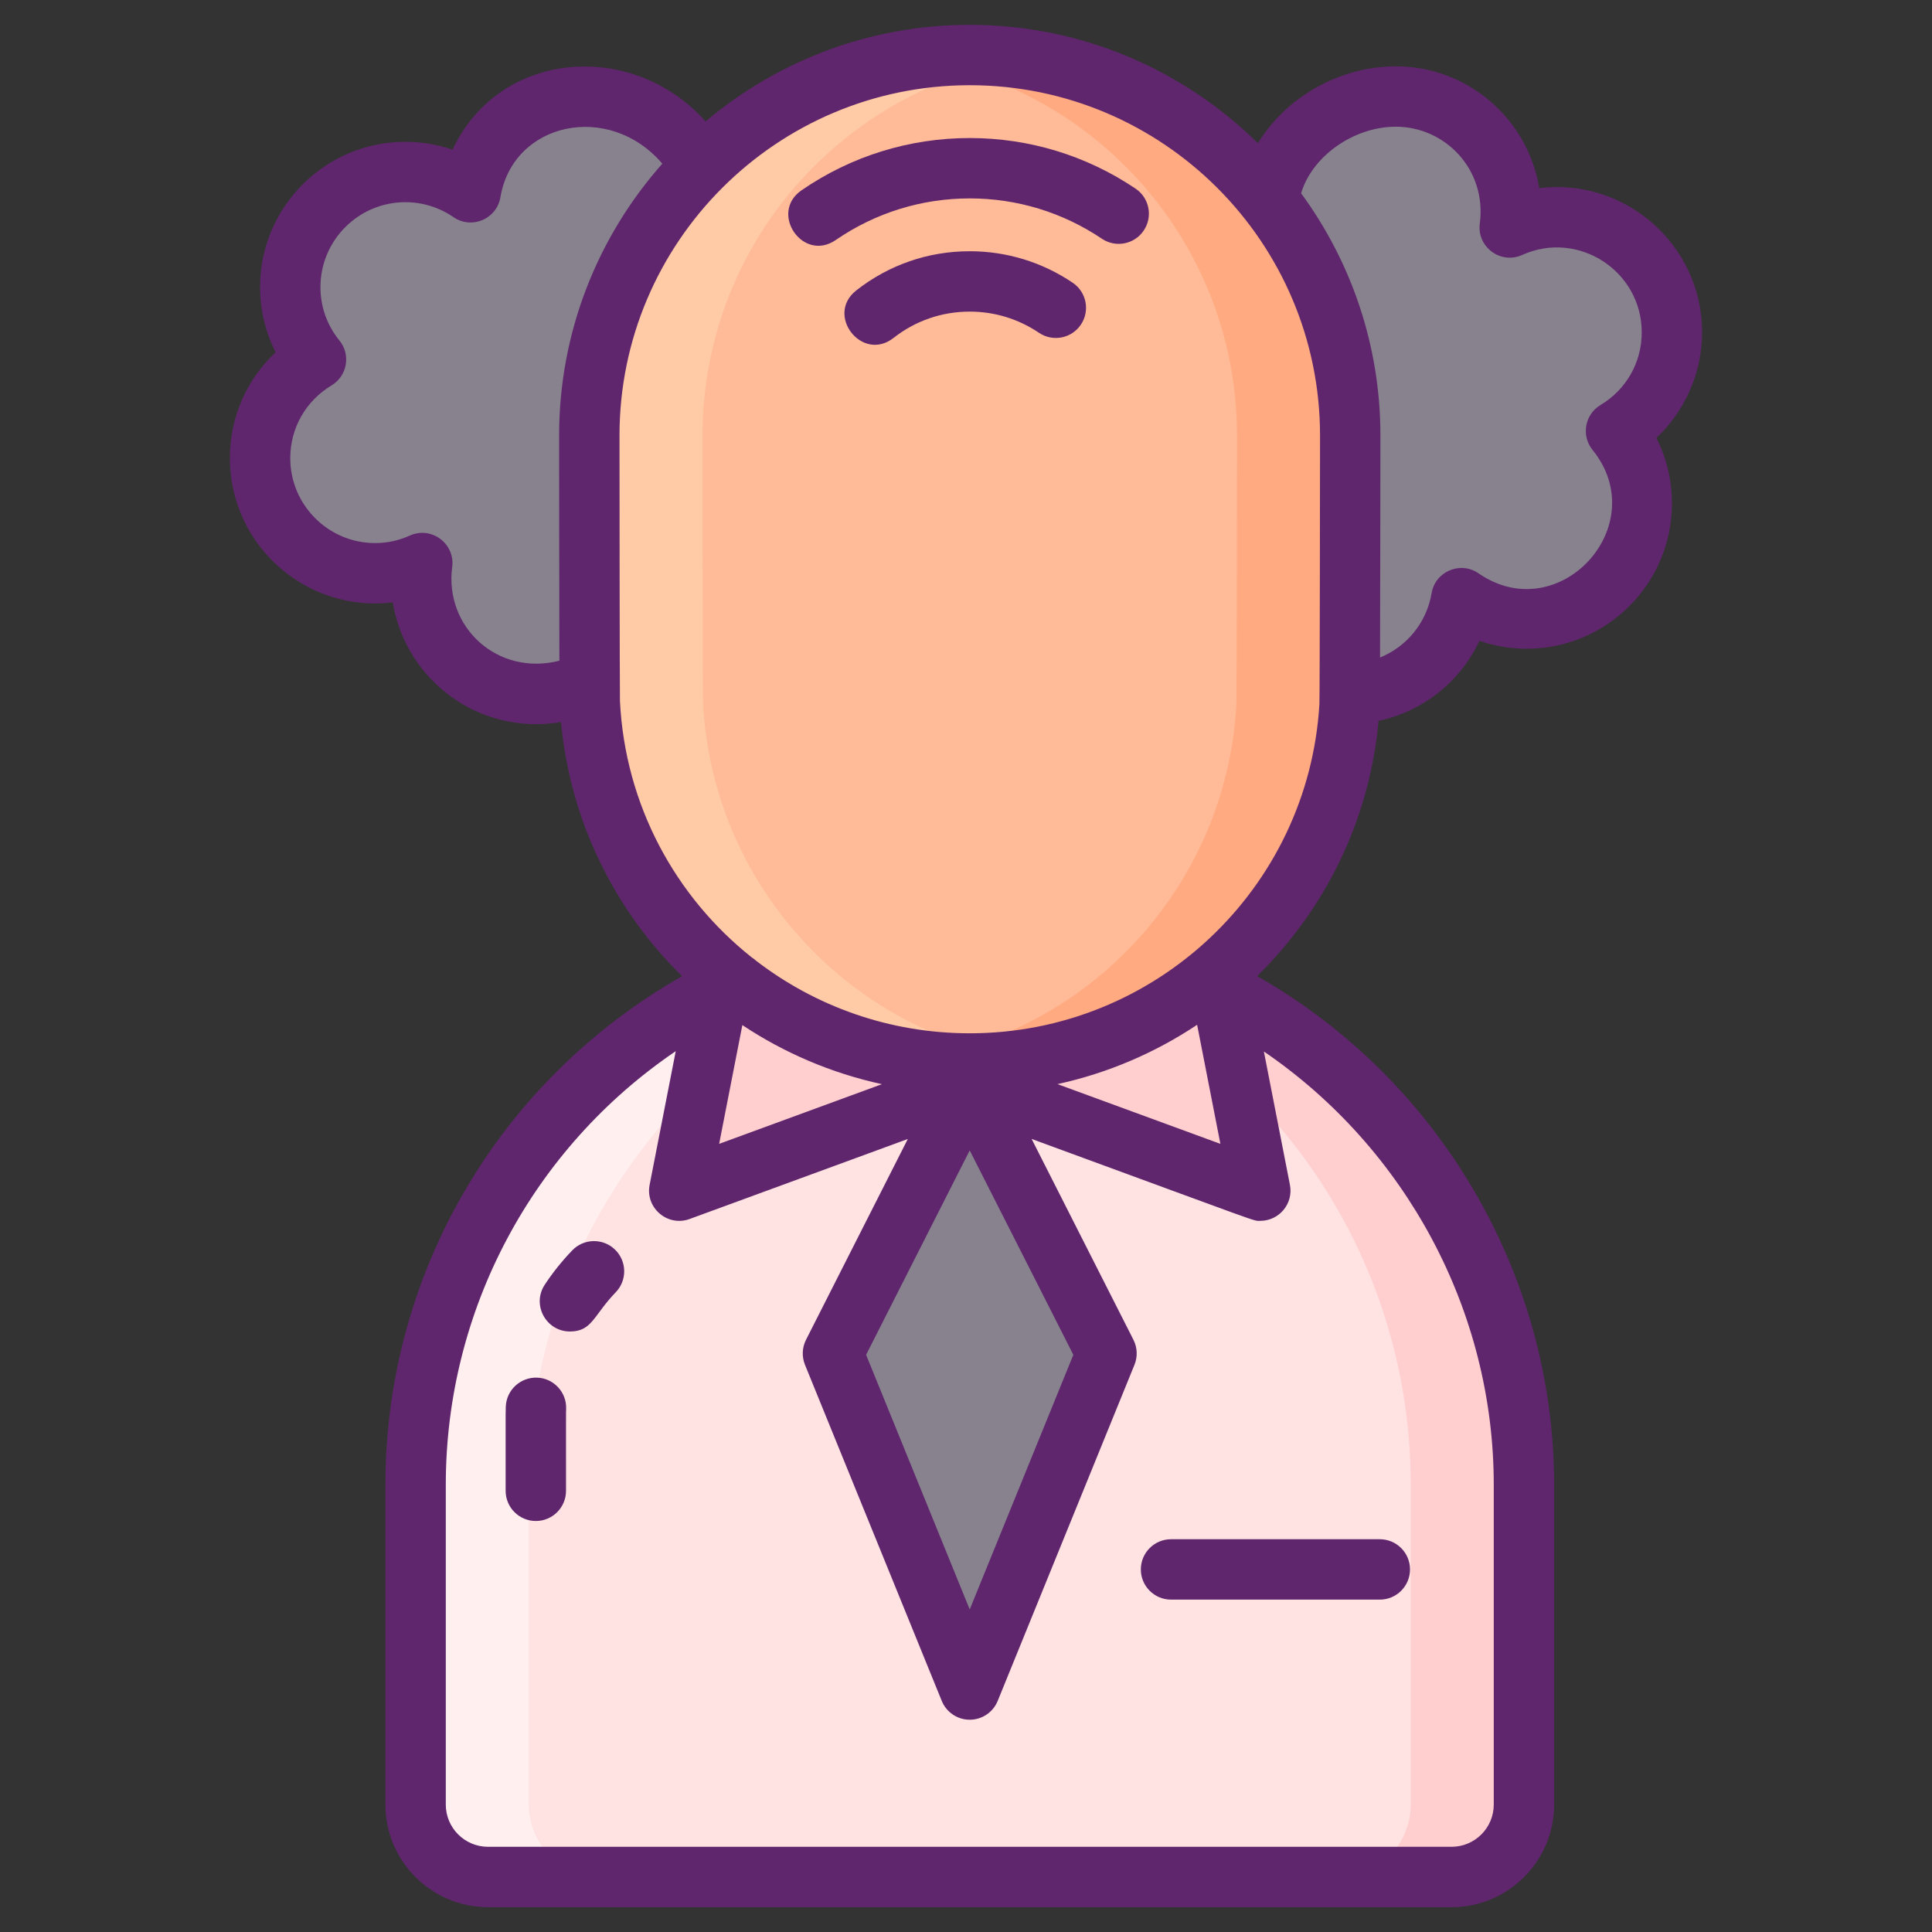 <svg id="Icon_Set" enable-background="new 0 0 256 256" height="512" viewBox="0 0 256 256" width="512" xmlns="http://www.w3.org/2000/svg"><rect x="0" y="0" width="256" height="256" fill="#333333" stroke="none"/><path d="m201.933 196.727v42.389c0 5.292-4.299 9.59-9.59 9.59h-127.686c-5.292 0-9.59-4.299-9.59-9.59v-42.389c0-27.63 15.363-52.184 38.891-64.785 19.092-10.163 42.574-11.98 64.83-2.087 26.228 11.946 43.145 37.907 43.145 66.872z" fill="#ffe2e2"/><path d="m135.99 123.69c-36.38 3.638-65.92 34.533-65.92 73.04v42.39c0 5.29 4.3 9.59 9.59 9.59h-15c-5.29 0-9.59-4.3-9.59-9.59v-42.39c0-43.34 37.478-77.437 80.92-73.04z" fill="#ffefee"/><path d="m201.93 196.73v42.39c0 5.29-4.3 9.59-9.59 9.59h-15c5.29 0 9.59-4.3 9.59-9.59v-42.39c0-28.97-16.91-54.93-43.14-66.88-7.54-3.35-15.22-5.36-22.82-6.15 12.32-1.28 25.26.57 37.82 6.15 26.23 11.95 43.14 37.91 43.14 66.88z" fill="#ffcfcf"/><path d="m94.292 28.04c0-8.422-8.494-15.25-16.917-15.25-7.55 0-13.801 5.492-15.019 12.695-2.458-1.696-5.435-2.695-8.647-2.695-8.422 0-15.25 6.828-15.25 15.25 0 3.642 1.28 6.981 3.41 9.604-4.434 2.667-7.41 7.511-7.41 13.063 0 8.422 6.828 15.25 15.25 15.25 2.227 0 4.337-.489 6.244-1.347-.095.687-.161 1.383-.161 2.097 0 8.422 6.828 15.25 15.25 15.25s16.917-6.828 16.917-15.25c0-5.738-3.172-10.73-7.856-13.333 4.683-2.603 6.189-7.596 6.189-13.333 0-3.03.772-5.846-.751-8.22 5.167-2.442 8.751-7.686 8.751-13.781z" fill="#87828e"/><path d="m161.708 76.707c0 8.422 8.494 15.25 16.917 15.25 7.55 0 13.801-5.492 15.019-12.695 2.458 1.696 5.435 2.695 8.647 2.695 8.422 0 15.25-6.828 15.25-15.25 0-3.642-1.28-6.981-3.41-9.604 4.434-2.667 7.41-7.511 7.41-13.063 0-8.422-6.828-15.25-15.25-15.25-2.227 0-4.337.489-6.244 1.347.095-.687.161-1.383.161-2.097 0-8.422-6.828-15.25-15.25-15.25s-16.917 6.828-16.917 15.25c0 5.738 3.172 10.73 7.856 13.333-4.683 2.603-6.189 7.596-6.189 13.333 0 3.03-.772 5.846.751 8.22-5.167 2.442-8.751 7.686-8.751 13.781z" fill="#87828e"/><path d="m146.616 179.337-18.123 44.536-18.123-44.536 18.123-35.752z" fill="#87828e"/><path d="m162.001 132.206-3.168-14.249h-61.833l-2.001 14.249-4.995 25.561 38.46-14.103h.072l38.46 14.103z" fill="#ffcfcf"/><path d="m178.912 57.703c0 1.011-.03 34.816-.088 35.812-1.557 26.441-23.493 47.402-50.325 47.402-26.995 0-49.034-21.217-50.351-47.885-.041-.838-.062-34.482-.062-35.33 0-27.842 22.571-50.413 50.413-50.413s50.413 22.572 50.413 50.414z" fill="#ffbb98"/><path d="m178.91 57.7c0 1.01-.03 34.82-.09 35.81-1.55 26.45-23.49 47.41-50.32 47.41-2.55 0-5.05-.19-7.49-.56 23.31-3.47 41.41-22.91 42.81-46.85.06-.99.09-34.8.09-35.81 0-25.29-18.63-46.23-42.91-49.86 2.45-.36 4.95-.55 7.5-.55 27.84 0 50.41 22.57 50.41 50.41z" fill="#ffaa80"/><path d="m136.01 140.36c-2.45.37-4.96.56-7.51.56-27 0-49.03-21.22-50.35-47.89-.04-.83-.06-34.48-.06-35.33 0-27.84 22.57-50.41 50.41-50.41 2.55 0 5.05.19 7.5.55-24.28 3.63-42.91 24.57-42.91 49.86 0 .85.02 34.5.06 35.33 1.2 24.16 19.38 43.84 42.86 47.33z" fill="#ffcaa6"/><g fill="#5f266d"><path d="m225.54 44.04c0-11.561-10.165-20.514-21.581-19.108-1.49-9.143-9.442-16.142-18.999-16.142-7.59 0-14.625 4.19-18.284 10.188-9.83-9.692-23.315-15.688-38.177-15.688-13.323 0-25.536 4.821-35.006 12.8-9.721-10.896-27.349-9.486-33.529 3.742-1.999-.688-4.106-1.042-6.254-1.042-10.614 0-19.25 8.636-19.25 19.25 0 3.014.716 5.981 2.06 8.649-3.849 3.595-6.06 8.604-6.06 14.021 0 11.561 10.165 20.514 21.581 19.108 1.654 10.147 11.28 17.692 22.294 15.865 1.242 13.2 7.159 24.957 16.048 33.672-24.296 13.79-39.313 39.423-39.313 67.375v42.39c0 7.493 6.097 13.59 13.59 13.59h127.68c7.494 0 13.59-6.097 13.59-13.59v-42.39c0-27.874-15.269-53.707-39.357-67.389 8.939-8.756 14.883-20.574 16.096-33.821 5.882-1.254 10.824-5.202 13.36-10.606 1.999.69 4.109 1.046 6.261 1.046 10.614 0 19.25-8.636 19.25-19.25 0-3.066-.704-6.008-2.059-8.677 3.807-3.596 6.059-8.67 6.059-13.993zm-165.623 31.09c.405-3.096-2.752-5.456-5.614-4.164-1.459.659-3.004.994-4.592.994-6.203 0-11.25-5.047-11.25-11.25 0-3.978 2.045-7.582 5.472-9.643 2.081-1.25 2.578-4.062 1.042-5.951-1.645-2.022-2.514-4.469-2.514-7.076 0-6.203 5.047-11.25 11.25-11.25 2.285 0 4.493.688 6.384 1.987 2.412 1.657 5.727.244 6.21-2.634 1.682-10.012 14.43-12.69 21.455-4.456-8.499 9.603-13.674 22.213-13.674 36.015 0 .258.01 19.868.036 29.846-8.218 2.085-15.249-4.464-14.205-12.418zm98.709 60.66 3.083 15.777-21.587-7.916c6.703-1.464 12.957-4.164 18.504-7.861zm-60.26.04c5.539 3.683 11.789 6.37 18.496 7.828l-21.571 7.91zm99.564 60.9v42.39c0 3.082-2.508 5.59-5.59 5.59h-127.68c-3.083 0-5.59-2.508-5.59-5.59v-42.39c0-23.176 11.515-44.58 30.47-57.446l-3.461 17.716c-.595 3.046 2.374 5.596 5.303 4.522l28.908-10.6-13.488 26.606c-.524 1.033-.574 2.243-.137 3.316l18.124 44.536c.613 1.507 2.078 2.492 3.705 2.492s3.092-.985 3.705-2.492l18.123-44.536c.437-1.073.387-2.283-.137-3.316l-13.49-26.612c31.552 11.57 29.291 10.851 30.301 10.851 2.504 0 4.411-2.286 3.926-4.767l-3.453-17.673c18.787 12.825 30.461 34.334 30.461 57.403zm-69.437-44.297 13.73 27.086-13.73 33.742-13.731-33.742zm.006-15.516c-10.651 0-20.48-3.586-28.329-9.627-.17-.159-.356-.296-.548-.421-10.104-8.018-16.793-20.166-17.476-33.981-.038-1.411-.06-33.555-.06-35.185 0-25.592 20.821-46.413 46.413-46.413s46.413 20.821 46.413 46.413c0 2.814-.032 34.089-.082 35.576-1.441 24.47-21.792 43.638-46.331 43.638zm83.576-83.249c-2.087 1.25-2.583 4.06-1.054 5.948 8.12 10.032-4.47 23.706-15.106 16.353-2.413-1.665-5.734-.253-6.219 2.627-.663 3.938-3.321 7.1-6.833 8.527.035-10.352.049-29.166.049-29.42 0-11.993-3.908-23.086-10.507-32.09 1.413-4.838 6.897-8.823 12.554-8.823 6.526 0 12.063 5.662 11.124 12.83-.407 3.111 2.772 5.453 5.614 4.164 7.42-3.353 15.842 2.128 15.842 10.256.001 3.98-2.042 7.578-5.464 9.628z"/><path d="m150.47 24.995c-6.511-4.387-14.108-6.705-21.971-6.705-7.999 0-15.706 2.394-22.289 6.921-4.331 2.979.157 9.599 4.534 6.592 5.243-3.606 11.382-5.513 17.754-5.513 6.264 0 12.315 1.847 17.501 5.34 1.831 1.234 4.318.75 5.552-1.082 1.236-1.833.751-4.319-1.081-5.553z"/><path d="m142.145 37.468c-4.042-2.733-8.761-4.178-13.646-4.178-5.505 0-10.705 1.795-15.038 5.191-4.145 3.25.765 9.563 4.936 6.297 2.911-2.282 6.404-3.488 10.103-3.488 3.282 0 6.451.97 9.165 2.805 1.831 1.238 4.317.758 5.554-1.073 1.236-1.831.756-4.317-1.074-5.554z"/><path d="m151.167 207.957c0 2.209 1.791 4 4 4h27.667c2.209 0 4-1.791 4-4s-1.791-4-4-4h-27.667c-2.209 0-4 1.791-4 4z"/><path d="m75.835 165.672c-1.353 1.399-2.582 2.933-3.652 4.558-1.759 2.672.184 6.2 3.337 6.2 2.953 0 3.127-2.158 6.066-5.197 1.536-1.588 1.493-4.12-.095-5.655-1.589-1.537-4.12-1.494-5.656.094z"/><path d="m71.162 182.542c-2.212-.065-4.062 1.646-4.142 3.853-.013.374-.02.748-.02 1.123v10.022c0 2.209 1.791 4 4 4s4-1.791 4-4c0-10.449-.009-10.193.015-10.856.08-2.208-1.646-4.063-3.853-4.142z"/></g></svg>